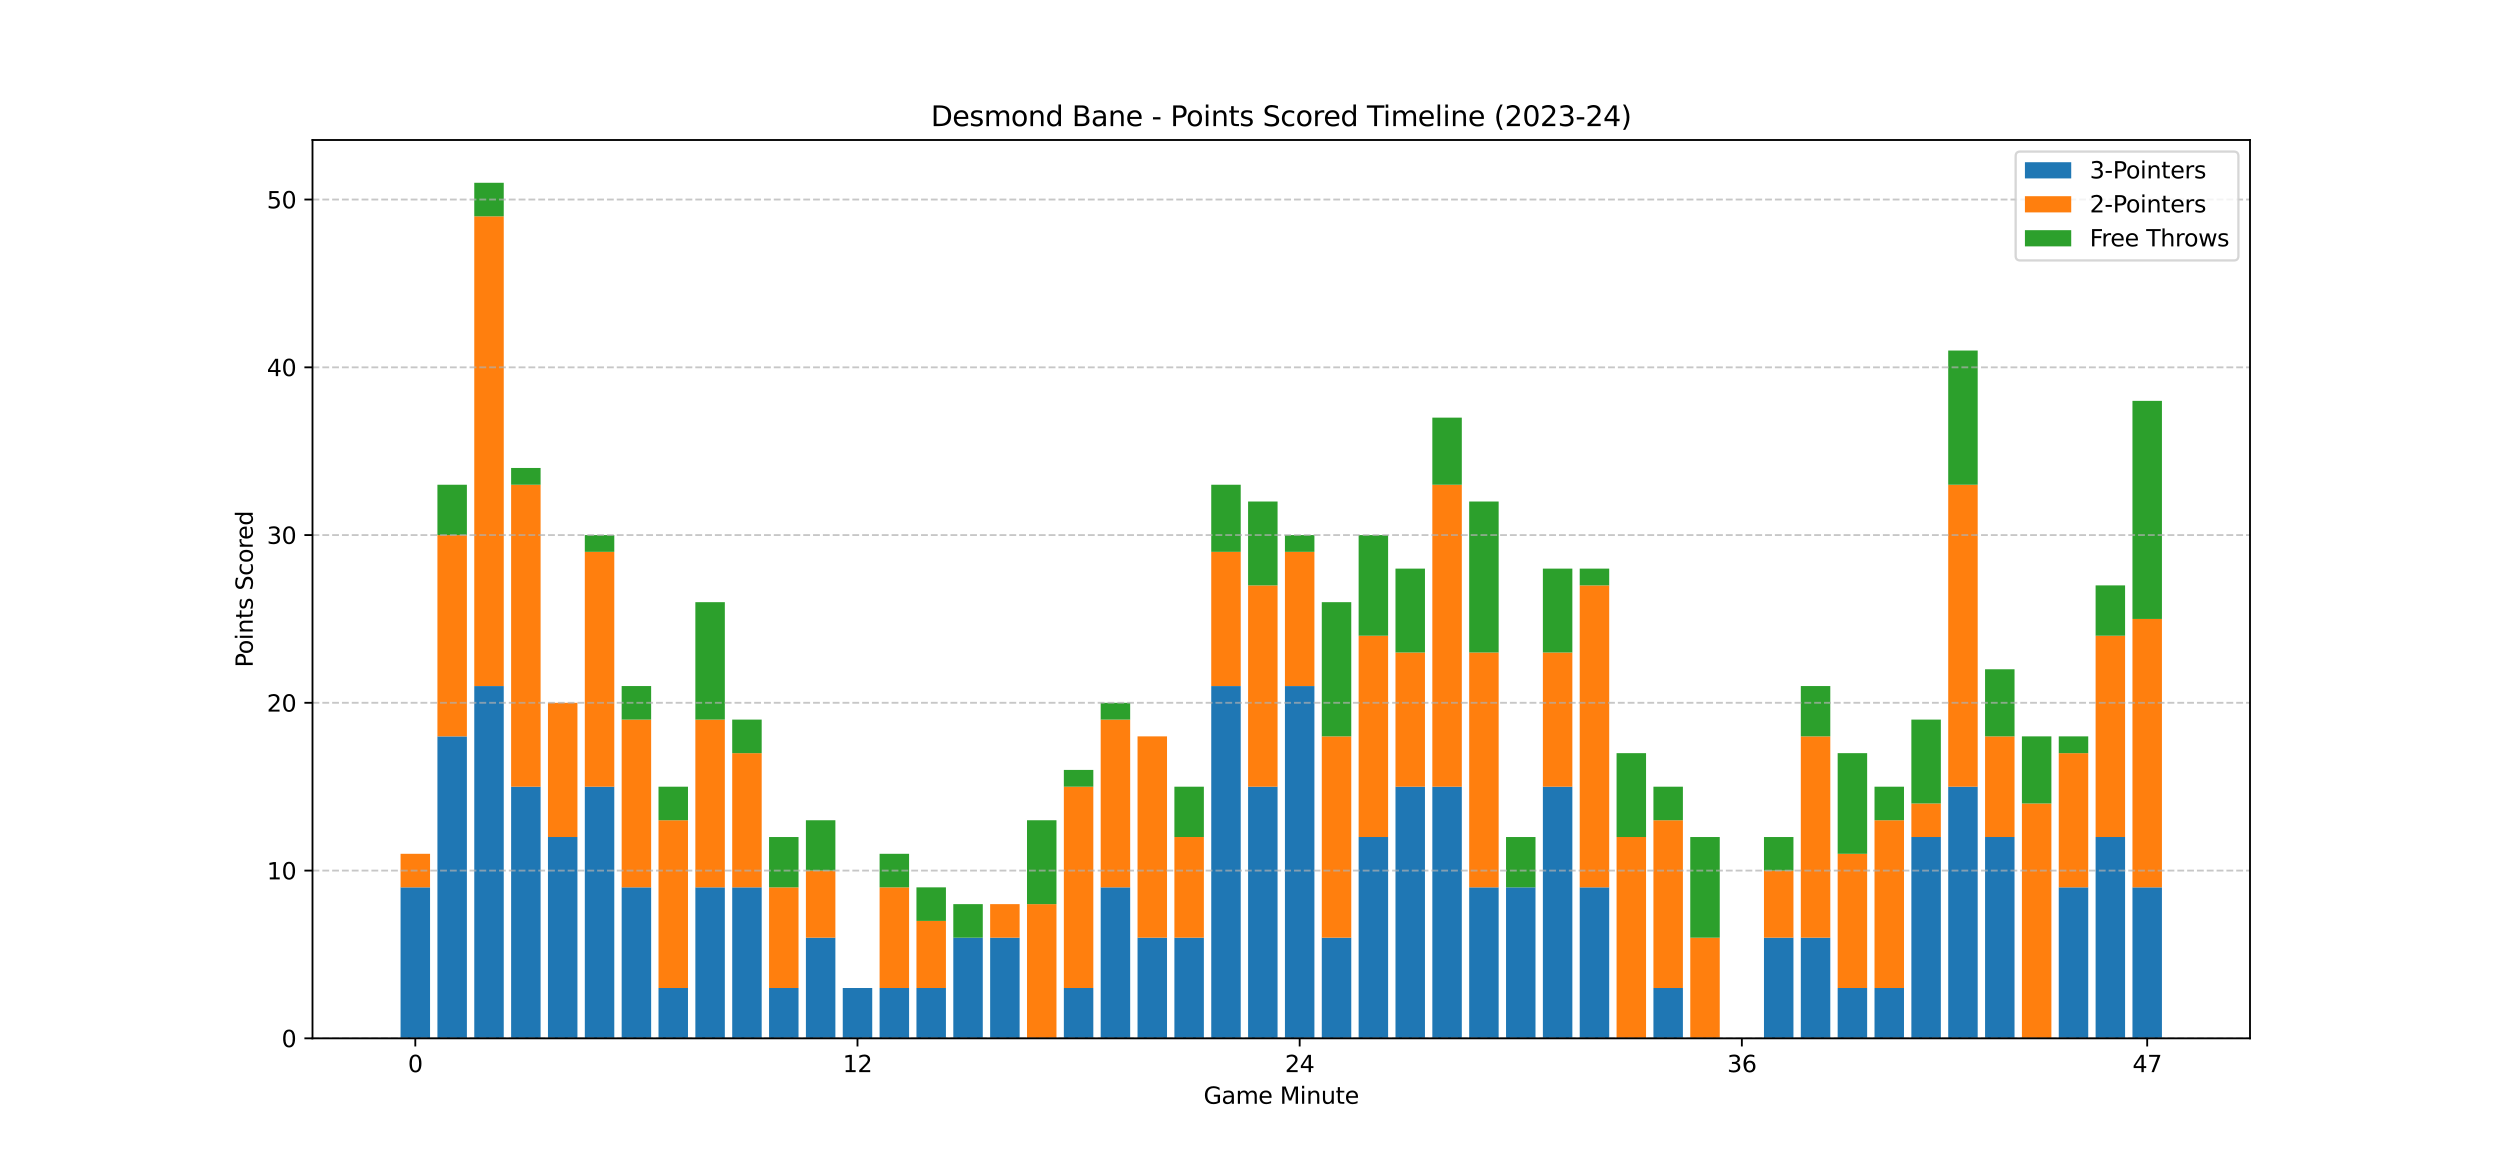 <?xml version="1.0" encoding="utf-8" standalone="no"?>
<!DOCTYPE svg PUBLIC "-//W3C//DTD SVG 1.1//EN"
  "http://www.w3.org/Graphics/SVG/1.1/DTD/svg11.dtd">
<svg xmlns:xlink="http://www.w3.org/1999/xlink" width="1080pt" height="504pt" viewBox="0 0 1080 504" xmlns="http://www.w3.org/2000/svg" version="1.1">
 <defs>
  <style type="text/css">*{stroke-linejoin: round; stroke-linecap: butt}</style>
 </defs>
 <g id="figure_1">
  <g id="patch_1">
   <path d="M 0 504 
L 1080 504 
L 1080 0 
L 0 0 
z
" style="fill: #ffffff"/>
  </g>
  <g id="axes_1">
   <g id="patch_2">
    <path d="M 135 448.56 
L 972 448.56 
L 972 60.48 
L 135 60.48 
z
" style="fill: #ffffff"/>
   </g>
   <g id="patch_3">
    <path d="M 173.045 448.56 
L 185.78 448.56 
L 185.78 383.336 
L 173.045 383.336 
z
" clip-path="url(#p8a9ed4fce3)" style="fill: #1f77b4"/>
   </g>
   <g id="patch_4">
    <path d="M 188.964 448.56 
L 201.699 448.56 
L 201.699 318.113 
L 188.964 318.113 
z
" clip-path="url(#p8a9ed4fce3)" style="fill: #1f77b4"/>
   </g>
   <g id="patch_5">
    <path d="M 204.883 448.56 
L 217.618 448.56 
L 217.618 296.372 
L 204.883 296.372 
z
" clip-path="url(#p8a9ed4fce3)" style="fill: #1f77b4"/>
   </g>
   <g id="patch_6">
    <path d="M 220.801 448.56 
L 233.536 448.56 
L 233.536 339.854 
L 220.801 339.854 
z
" clip-path="url(#p8a9ed4fce3)" style="fill: #1f77b4"/>
   </g>
   <g id="patch_7">
    <path d="M 236.72 448.56 
L 249.455 448.56 
L 249.455 361.595 
L 236.72 361.595 
z
" clip-path="url(#p8a9ed4fce3)" style="fill: #1f77b4"/>
   </g>
   <g id="patch_8">
    <path d="M 252.638 448.56 
L 265.373 448.56 
L 265.373 339.854 
L 252.638 339.854 
z
" clip-path="url(#p8a9ed4fce3)" style="fill: #1f77b4"/>
   </g>
   <g id="patch_9">
    <path d="M 268.557 448.56 
L 281.292 448.56 
L 281.292 383.336 
L 268.557 383.336 
z
" clip-path="url(#p8a9ed4fce3)" style="fill: #1f77b4"/>
   </g>
   <g id="patch_10">
    <path d="M 284.476 448.56 
L 297.211 448.56 
L 297.211 426.819 
L 284.476 426.819 
z
" clip-path="url(#p8a9ed4fce3)" style="fill: #1f77b4"/>
   </g>
   <g id="patch_11">
    <path d="M 300.394 448.56 
L 313.129 448.56 
L 313.129 383.336 
L 300.394 383.336 
z
" clip-path="url(#p8a9ed4fce3)" style="fill: #1f77b4"/>
   </g>
   <g id="patch_12">
    <path d="M 316.313 448.56 
L 329.048 448.56 
L 329.048 383.336 
L 316.313 383.336 
z
" clip-path="url(#p8a9ed4fce3)" style="fill: #1f77b4"/>
   </g>
   <g id="patch_13">
    <path d="M 332.231 448.56 
L 344.966 448.56 
L 344.966 426.819 
L 332.231 426.819 
z
" clip-path="url(#p8a9ed4fce3)" style="fill: #1f77b4"/>
   </g>
   <g id="patch_14">
    <path d="M 348.15 448.56 
L 360.885 448.56 
L 360.885 405.078 
L 348.15 405.078 
z
" clip-path="url(#p8a9ed4fce3)" style="fill: #1f77b4"/>
   </g>
   <g id="patch_15">
    <path d="M 364.069 448.56 
L 376.804 448.56 
L 376.804 426.819 
L 364.069 426.819 
z
" clip-path="url(#p8a9ed4fce3)" style="fill: #1f77b4"/>
   </g>
   <g id="patch_16">
    <path d="M 379.987 448.56 
L 392.722 448.56 
L 392.722 426.819 
L 379.987 426.819 
z
" clip-path="url(#p8a9ed4fce3)" style="fill: #1f77b4"/>
   </g>
   <g id="patch_17">
    <path d="M 395.906 448.56 
L 408.641 448.56 
L 408.641 426.819 
L 395.906 426.819 
z
" clip-path="url(#p8a9ed4fce3)" style="fill: #1f77b4"/>
   </g>
   <g id="patch_18">
    <path d="M 411.824 448.56 
L 424.559 448.56 
L 424.559 405.078 
L 411.824 405.078 
z
" clip-path="url(#p8a9ed4fce3)" style="fill: #1f77b4"/>
   </g>
   <g id="patch_19">
    <path d="M 427.743 448.56 
L 440.478 448.56 
L 440.478 405.078 
L 427.743 405.078 
z
" clip-path="url(#p8a9ed4fce3)" style="fill: #1f77b4"/>
   </g>
   <g id="patch_20">
    <path d="M 443.662 448.56 
L 456.397 448.56 
L 456.397 448.56 
L 443.662 448.56 
z
" clip-path="url(#p8a9ed4fce3)" style="fill: #1f77b4"/>
   </g>
   <g id="patch_21">
    <path d="M 459.58 448.56 
L 472.315 448.56 
L 472.315 426.819 
L 459.58 426.819 
z
" clip-path="url(#p8a9ed4fce3)" style="fill: #1f77b4"/>
   </g>
   <g id="patch_22">
    <path d="M 475.499 448.56 
L 488.234 448.56 
L 488.234 383.336 
L 475.499 383.336 
z
" clip-path="url(#p8a9ed4fce3)" style="fill: #1f77b4"/>
   </g>
   <g id="patch_23">
    <path d="M 491.417 448.56 
L 504.152 448.56 
L 504.152 405.078 
L 491.417 405.078 
z
" clip-path="url(#p8a9ed4fce3)" style="fill: #1f77b4"/>
   </g>
   <g id="patch_24">
    <path d="M 507.336 448.56 
L 520.071 448.56 
L 520.071 405.078 
L 507.336 405.078 
z
" clip-path="url(#p8a9ed4fce3)" style="fill: #1f77b4"/>
   </g>
   <g id="patch_25">
    <path d="M 523.255 448.56 
L 535.99 448.56 
L 535.99 296.372 
L 523.255 296.372 
z
" clip-path="url(#p8a9ed4fce3)" style="fill: #1f77b4"/>
   </g>
   <g id="patch_26">
    <path d="M 539.173 448.56 
L 551.908 448.56 
L 551.908 339.854 
L 539.173 339.854 
z
" clip-path="url(#p8a9ed4fce3)" style="fill: #1f77b4"/>
   </g>
   <g id="patch_27">
    <path d="M 555.092 448.56 
L 567.827 448.56 
L 567.827 296.372 
L 555.092 296.372 
z
" clip-path="url(#p8a9ed4fce3)" style="fill: #1f77b4"/>
   </g>
   <g id="patch_28">
    <path d="M 571.01 448.56 
L 583.745 448.56 
L 583.745 405.078 
L 571.01 405.078 
z
" clip-path="url(#p8a9ed4fce3)" style="fill: #1f77b4"/>
   </g>
   <g id="patch_29">
    <path d="M 586.929 448.56 
L 599.664 448.56 
L 599.664 361.595 
L 586.929 361.595 
z
" clip-path="url(#p8a9ed4fce3)" style="fill: #1f77b4"/>
   </g>
   <g id="patch_30">
    <path d="M 602.848 448.56 
L 615.583 448.56 
L 615.583 339.854 
L 602.848 339.854 
z
" clip-path="url(#p8a9ed4fce3)" style="fill: #1f77b4"/>
   </g>
   <g id="patch_31">
    <path d="M 618.766 448.56 
L 631.501 448.56 
L 631.501 339.854 
L 618.766 339.854 
z
" clip-path="url(#p8a9ed4fce3)" style="fill: #1f77b4"/>
   </g>
   <g id="patch_32">
    <path d="M 634.685 448.56 
L 647.42 448.56 
L 647.42 383.336 
L 634.685 383.336 
z
" clip-path="url(#p8a9ed4fce3)" style="fill: #1f77b4"/>
   </g>
   <g id="patch_33">
    <path d="M 650.603 448.56 
L 663.338 448.56 
L 663.338 383.336 
L 650.603 383.336 
z
" clip-path="url(#p8a9ed4fce3)" style="fill: #1f77b4"/>
   </g>
   <g id="patch_34">
    <path d="M 666.522 448.56 
L 679.257 448.56 
L 679.257 339.854 
L 666.522 339.854 
z
" clip-path="url(#p8a9ed4fce3)" style="fill: #1f77b4"/>
   </g>
   <g id="patch_35">
    <path d="M 682.441 448.56 
L 695.176 448.56 
L 695.176 383.336 
L 682.441 383.336 
z
" clip-path="url(#p8a9ed4fce3)" style="fill: #1f77b4"/>
   </g>
   <g id="patch_36">
    <path d="M 698.359 448.56 
L 711.094 448.56 
L 711.094 448.56 
L 698.359 448.56 
z
" clip-path="url(#p8a9ed4fce3)" style="fill: #1f77b4"/>
   </g>
   <g id="patch_37">
    <path d="M 714.278 448.56 
L 727.013 448.56 
L 727.013 426.819 
L 714.278 426.819 
z
" clip-path="url(#p8a9ed4fce3)" style="fill: #1f77b4"/>
   </g>
   <g id="patch_38">
    <path d="M 730.196 448.56 
L 742.931 448.56 
L 742.931 448.56 
L 730.196 448.56 
z
" clip-path="url(#p8a9ed4fce3)" style="fill: #1f77b4"/>
   </g>
   <g id="patch_39">
    <path d="M 746.115 448.56 
L 758.85 448.56 
L 758.85 448.56 
L 746.115 448.56 
z
" clip-path="url(#p8a9ed4fce3)" style="fill: #1f77b4"/>
   </g>
   <g id="patch_40">
    <path d="M 762.034 448.56 
L 774.769 448.56 
L 774.769 405.078 
L 762.034 405.078 
z
" clip-path="url(#p8a9ed4fce3)" style="fill: #1f77b4"/>
   </g>
   <g id="patch_41">
    <path d="M 777.952 448.56 
L 790.687 448.56 
L 790.687 405.078 
L 777.952 405.078 
z
" clip-path="url(#p8a9ed4fce3)" style="fill: #1f77b4"/>
   </g>
   <g id="patch_42">
    <path d="M 793.871 448.56 
L 806.606 448.56 
L 806.606 426.819 
L 793.871 426.819 
z
" clip-path="url(#p8a9ed4fce3)" style="fill: #1f77b4"/>
   </g>
   <g id="patch_43">
    <path d="M 809.789 448.56 
L 822.524 448.56 
L 822.524 426.819 
L 809.789 426.819 
z
" clip-path="url(#p8a9ed4fce3)" style="fill: #1f77b4"/>
   </g>
   <g id="patch_44">
    <path d="M 825.708 448.56 
L 838.443 448.56 
L 838.443 361.595 
L 825.708 361.595 
z
" clip-path="url(#p8a9ed4fce3)" style="fill: #1f77b4"/>
   </g>
   <g id="patch_45">
    <path d="M 841.627 448.56 
L 854.362 448.56 
L 854.362 339.854 
L 841.627 339.854 
z
" clip-path="url(#p8a9ed4fce3)" style="fill: #1f77b4"/>
   </g>
   <g id="patch_46">
    <path d="M 857.545 448.56 
L 870.28 448.56 
L 870.28 361.595 
L 857.545 361.595 
z
" clip-path="url(#p8a9ed4fce3)" style="fill: #1f77b4"/>
   </g>
   <g id="patch_47">
    <path d="M 873.464 448.56 
L 886.199 448.56 
L 886.199 448.56 
L 873.464 448.56 
z
" clip-path="url(#p8a9ed4fce3)" style="fill: #1f77b4"/>
   </g>
   <g id="patch_48">
    <path d="M 889.382 448.56 
L 902.117 448.56 
L 902.117 383.336 
L 889.382 383.336 
z
" clip-path="url(#p8a9ed4fce3)" style="fill: #1f77b4"/>
   </g>
   <g id="patch_49">
    <path d="M 905.301 448.56 
L 918.036 448.56 
L 918.036 361.595 
L 905.301 361.595 
z
" clip-path="url(#p8a9ed4fce3)" style="fill: #1f77b4"/>
   </g>
   <g id="patch_50">
    <path d="M 921.22 448.56 
L 933.955 448.56 
L 933.955 383.336 
L 921.22 383.336 
z
" clip-path="url(#p8a9ed4fce3)" style="fill: #1f77b4"/>
   </g>
   <g id="patch_51">
    <path d="M 173.045 383.336 
L 185.78 383.336 
L 185.78 368.842 
L 173.045 368.842 
z
" clip-path="url(#p8a9ed4fce3)" style="fill: #ff7f0e"/>
   </g>
   <g id="patch_52">
    <path d="M 188.964 318.113 
L 201.699 318.113 
L 201.699 231.148 
L 188.964 231.148 
z
" clip-path="url(#p8a9ed4fce3)" style="fill: #ff7f0e"/>
   </g>
   <g id="patch_53">
    <path d="M 204.883 296.372 
L 217.618 296.372 
L 217.618 93.454 
L 204.883 93.454 
z
" clip-path="url(#p8a9ed4fce3)" style="fill: #ff7f0e"/>
   </g>
   <g id="patch_54">
    <path d="M 220.801 339.854 
L 233.536 339.854 
L 233.536 209.407 
L 220.801 209.407 
z
" clip-path="url(#p8a9ed4fce3)" style="fill: #ff7f0e"/>
   </g>
   <g id="patch_55">
    <path d="M 236.72 361.595 
L 249.455 361.595 
L 249.455 303.619 
L 236.72 303.619 
z
" clip-path="url(#p8a9ed4fce3)" style="fill: #ff7f0e"/>
   </g>
   <g id="patch_56">
    <path d="M 252.638 339.854 
L 265.373 339.854 
L 265.373 238.395 
L 252.638 238.395 
z
" clip-path="url(#p8a9ed4fce3)" style="fill: #ff7f0e"/>
   </g>
   <g id="patch_57">
    <path d="M 268.557 383.336 
L 281.292 383.336 
L 281.292 310.866 
L 268.557 310.866 
z
" clip-path="url(#p8a9ed4fce3)" style="fill: #ff7f0e"/>
   </g>
   <g id="patch_58">
    <path d="M 284.476 426.819 
L 297.211 426.819 
L 297.211 354.348 
L 284.476 354.348 
z
" clip-path="url(#p8a9ed4fce3)" style="fill: #ff7f0e"/>
   </g>
   <g id="patch_59">
    <path d="M 300.394 383.336 
L 313.129 383.336 
L 313.129 310.866 
L 300.394 310.866 
z
" clip-path="url(#p8a9ed4fce3)" style="fill: #ff7f0e"/>
   </g>
   <g id="patch_60">
    <path d="M 316.313 383.336 
L 329.048 383.336 
L 329.048 325.36 
L 316.313 325.36 
z
" clip-path="url(#p8a9ed4fce3)" style="fill: #ff7f0e"/>
   </g>
   <g id="patch_61">
    <path d="M 332.231 426.819 
L 344.966 426.819 
L 344.966 383.336 
L 332.231 383.336 
z
" clip-path="url(#p8a9ed4fce3)" style="fill: #ff7f0e"/>
   </g>
   <g id="patch_62">
    <path d="M 348.15 405.078 
L 360.885 405.078 
L 360.885 376.089 
L 348.15 376.089 
z
" clip-path="url(#p8a9ed4fce3)" style="fill: #ff7f0e"/>
   </g>
   <g id="patch_63">
    <path d="M 364.069 426.819 
L 376.804 426.819 
L 376.804 426.819 
L 364.069 426.819 
z
" clip-path="url(#p8a9ed4fce3)" style="fill: #ff7f0e"/>
   </g>
   <g id="patch_64">
    <path d="M 379.987 426.819 
L 392.722 426.819 
L 392.722 383.336 
L 379.987 383.336 
z
" clip-path="url(#p8a9ed4fce3)" style="fill: #ff7f0e"/>
   </g>
   <g id="patch_65">
    <path d="M 395.906 426.819 
L 408.641 426.819 
L 408.641 397.831 
L 395.906 397.831 
z
" clip-path="url(#p8a9ed4fce3)" style="fill: #ff7f0e"/>
   </g>
   <g id="patch_66">
    <path d="M 411.824 405.078 
L 424.559 405.078 
L 424.559 405.078 
L 411.824 405.078 
z
" clip-path="url(#p8a9ed4fce3)" style="fill: #ff7f0e"/>
   </g>
   <g id="patch_67">
    <path d="M 427.743 405.078 
L 440.478 405.078 
L 440.478 390.584 
L 427.743 390.584 
z
" clip-path="url(#p8a9ed4fce3)" style="fill: #ff7f0e"/>
   </g>
   <g id="patch_68">
    <path d="M 443.662 448.56 
L 456.397 448.56 
L 456.397 390.584 
L 443.662 390.584 
z
" clip-path="url(#p8a9ed4fce3)" style="fill: #ff7f0e"/>
   </g>
   <g id="patch_69">
    <path d="M 459.58 426.819 
L 472.315 426.819 
L 472.315 339.854 
L 459.58 339.854 
z
" clip-path="url(#p8a9ed4fce3)" style="fill: #ff7f0e"/>
   </g>
   <g id="patch_70">
    <path d="M 475.499 383.336 
L 488.234 383.336 
L 488.234 310.866 
L 475.499 310.866 
z
" clip-path="url(#p8a9ed4fce3)" style="fill: #ff7f0e"/>
   </g>
   <g id="patch_71">
    <path d="M 491.417 405.078 
L 504.152 405.078 
L 504.152 318.113 
L 491.417 318.113 
z
" clip-path="url(#p8a9ed4fce3)" style="fill: #ff7f0e"/>
   </g>
   <g id="patch_72">
    <path d="M 507.336 405.078 
L 520.071 405.078 
L 520.071 361.595 
L 507.336 361.595 
z
" clip-path="url(#p8a9ed4fce3)" style="fill: #ff7f0e"/>
   </g>
   <g id="patch_73">
    <path d="M 523.255 296.372 
L 535.99 296.372 
L 535.99 238.395 
L 523.255 238.395 
z
" clip-path="url(#p8a9ed4fce3)" style="fill: #ff7f0e"/>
   </g>
   <g id="patch_74">
    <path d="M 539.173 339.854 
L 551.908 339.854 
L 551.908 252.889 
L 539.173 252.889 
z
" clip-path="url(#p8a9ed4fce3)" style="fill: #ff7f0e"/>
   </g>
   <g id="patch_75">
    <path d="M 555.092 296.372 
L 567.827 296.372 
L 567.827 238.395 
L 555.092 238.395 
z
" clip-path="url(#p8a9ed4fce3)" style="fill: #ff7f0e"/>
   </g>
   <g id="patch_76">
    <path d="M 571.01 405.078 
L 583.745 405.078 
L 583.745 318.113 
L 571.01 318.113 
z
" clip-path="url(#p8a9ed4fce3)" style="fill: #ff7f0e"/>
   </g>
   <g id="patch_77">
    <path d="M 586.929 361.595 
L 599.664 361.595 
L 599.664 274.631 
L 586.929 274.631 
z
" clip-path="url(#p8a9ed4fce3)" style="fill: #ff7f0e"/>
   </g>
   <g id="patch_78">
    <path d="M 602.848 339.854 
L 615.583 339.854 
L 615.583 281.878 
L 602.848 281.878 
z
" clip-path="url(#p8a9ed4fce3)" style="fill: #ff7f0e"/>
   </g>
   <g id="patch_79">
    <path d="M 618.766 339.854 
L 631.501 339.854 
L 631.501 209.407 
L 618.766 209.407 
z
" clip-path="url(#p8a9ed4fce3)" style="fill: #ff7f0e"/>
   </g>
   <g id="patch_80">
    <path d="M 634.685 383.336 
L 647.42 383.336 
L 647.42 281.878 
L 634.685 281.878 
z
" clip-path="url(#p8a9ed4fce3)" style="fill: #ff7f0e"/>
   </g>
   <g id="patch_81">
    <path d="M 650.603 383.336 
L 663.338 383.336 
L 663.338 383.336 
L 650.603 383.336 
z
" clip-path="url(#p8a9ed4fce3)" style="fill: #ff7f0e"/>
   </g>
   <g id="patch_82">
    <path d="M 666.522 339.854 
L 679.257 339.854 
L 679.257 281.878 
L 666.522 281.878 
z
" clip-path="url(#p8a9ed4fce3)" style="fill: #ff7f0e"/>
   </g>
   <g id="patch_83">
    <path d="M 682.441 383.336 
L 695.176 383.336 
L 695.176 252.889 
L 682.441 252.889 
z
" clip-path="url(#p8a9ed4fce3)" style="fill: #ff7f0e"/>
   </g>
   <g id="patch_84">
    <path d="M 698.359 448.56 
L 711.094 448.56 
L 711.094 361.595 
L 698.359 361.595 
z
" clip-path="url(#p8a9ed4fce3)" style="fill: #ff7f0e"/>
   </g>
   <g id="patch_85">
    <path d="M 714.278 426.819 
L 727.013 426.819 
L 727.013 354.348 
L 714.278 354.348 
z
" clip-path="url(#p8a9ed4fce3)" style="fill: #ff7f0e"/>
   </g>
   <g id="patch_86">
    <path d="M 730.196 448.56 
L 742.931 448.56 
L 742.931 405.078 
L 730.196 405.078 
z
" clip-path="url(#p8a9ed4fce3)" style="fill: #ff7f0e"/>
   </g>
   <g id="patch_87">
    <path d="M 746.115 448.56 
L 758.85 448.56 
L 758.85 448.56 
L 746.115 448.56 
z
" clip-path="url(#p8a9ed4fce3)" style="fill: #ff7f0e"/>
   </g>
   <g id="patch_88">
    <path d="M 762.034 405.078 
L 774.769 405.078 
L 774.769 376.089 
L 762.034 376.089 
z
" clip-path="url(#p8a9ed4fce3)" style="fill: #ff7f0e"/>
   </g>
   <g id="patch_89">
    <path d="M 777.952 405.078 
L 790.687 405.078 
L 790.687 318.113 
L 777.952 318.113 
z
" clip-path="url(#p8a9ed4fce3)" style="fill: #ff7f0e"/>
   </g>
   <g id="patch_90">
    <path d="M 793.871 426.819 
L 806.606 426.819 
L 806.606 368.842 
L 793.871 368.842 
z
" clip-path="url(#p8a9ed4fce3)" style="fill: #ff7f0e"/>
   </g>
   <g id="patch_91">
    <path d="M 809.789 426.819 
L 822.524 426.819 
L 822.524 354.348 
L 809.789 354.348 
z
" clip-path="url(#p8a9ed4fce3)" style="fill: #ff7f0e"/>
   </g>
   <g id="patch_92">
    <path d="M 825.708 361.595 
L 838.443 361.595 
L 838.443 347.101 
L 825.708 347.101 
z
" clip-path="url(#p8a9ed4fce3)" style="fill: #ff7f0e"/>
   </g>
   <g id="patch_93">
    <path d="M 841.627 339.854 
L 854.362 339.854 
L 854.362 209.407 
L 841.627 209.407 
z
" clip-path="url(#p8a9ed4fce3)" style="fill: #ff7f0e"/>
   </g>
   <g id="patch_94">
    <path d="M 857.545 361.595 
L 870.28 361.595 
L 870.28 318.113 
L 857.545 318.113 
z
" clip-path="url(#p8a9ed4fce3)" style="fill: #ff7f0e"/>
   </g>
   <g id="patch_95">
    <path d="M 873.464 448.56 
L 886.199 448.56 
L 886.199 347.101 
L 873.464 347.101 
z
" clip-path="url(#p8a9ed4fce3)" style="fill: #ff7f0e"/>
   </g>
   <g id="patch_96">
    <path d="M 889.382 383.336 
L 902.117 383.336 
L 902.117 325.36 
L 889.382 325.36 
z
" clip-path="url(#p8a9ed4fce3)" style="fill: #ff7f0e"/>
   </g>
   <g id="patch_97">
    <path d="M 905.301 361.595 
L 918.036 361.595 
L 918.036 274.631 
L 905.301 274.631 
z
" clip-path="url(#p8a9ed4fce3)" style="fill: #ff7f0e"/>
   </g>
   <g id="patch_98">
    <path d="M 921.22 383.336 
L 933.955 383.336 
L 933.955 267.384 
L 921.22 267.384 
z
" clip-path="url(#p8a9ed4fce3)" style="fill: #ff7f0e"/>
   </g>
   <g id="patch_99">
    <path d="M 173.045 368.842 
L 185.78 368.842 
L 185.78 368.842 
L 173.045 368.842 
z
" clip-path="url(#p8a9ed4fce3)" style="fill: #2ca02c"/>
   </g>
   <g id="patch_100">
    <path d="M 188.964 231.148 
L 201.699 231.148 
L 201.699 209.407 
L 188.964 209.407 
z
" clip-path="url(#p8a9ed4fce3)" style="fill: #2ca02c"/>
   </g>
   <g id="patch_101">
    <path d="M 204.883 93.454 
L 217.618 93.454 
L 217.618 78.96 
L 204.883 78.96 
z
" clip-path="url(#p8a9ed4fce3)" style="fill: #2ca02c"/>
   </g>
   <g id="patch_102">
    <path d="M 220.801 209.407 
L 233.536 209.407 
L 233.536 202.16 
L 220.801 202.16 
z
" clip-path="url(#p8a9ed4fce3)" style="fill: #2ca02c"/>
   </g>
   <g id="patch_103">
    <path d="M 236.72 303.619 
L 249.455 303.619 
L 249.455 303.619 
L 236.72 303.619 
z
" clip-path="url(#p8a9ed4fce3)" style="fill: #2ca02c"/>
   </g>
   <g id="patch_104">
    <path d="M 252.638 238.395 
L 265.373 238.395 
L 265.373 231.148 
L 252.638 231.148 
z
" clip-path="url(#p8a9ed4fce3)" style="fill: #2ca02c"/>
   </g>
   <g id="patch_105">
    <path d="M 268.557 310.866 
L 281.292 310.866 
L 281.292 296.372 
L 268.557 296.372 
z
" clip-path="url(#p8a9ed4fce3)" style="fill: #2ca02c"/>
   </g>
   <g id="patch_106">
    <path d="M 284.476 354.348 
L 297.211 354.348 
L 297.211 339.854 
L 284.476 339.854 
z
" clip-path="url(#p8a9ed4fce3)" style="fill: #2ca02c"/>
   </g>
   <g id="patch_107">
    <path d="M 300.394 310.866 
L 313.129 310.866 
L 313.129 260.136 
L 300.394 260.136 
z
" clip-path="url(#p8a9ed4fce3)" style="fill: #2ca02c"/>
   </g>
   <g id="patch_108">
    <path d="M 316.313 325.36 
L 329.048 325.36 
L 329.048 310.866 
L 316.313 310.866 
z
" clip-path="url(#p8a9ed4fce3)" style="fill: #2ca02c"/>
   </g>
   <g id="patch_109">
    <path d="M 332.231 383.336 
L 344.966 383.336 
L 344.966 361.595 
L 332.231 361.595 
z
" clip-path="url(#p8a9ed4fce3)" style="fill: #2ca02c"/>
   </g>
   <g id="patch_110">
    <path d="M 348.15 376.089 
L 360.885 376.089 
L 360.885 354.348 
L 348.15 354.348 
z
" clip-path="url(#p8a9ed4fce3)" style="fill: #2ca02c"/>
   </g>
   <g id="patch_111">
    <path d="M 364.069 426.819 
L 376.804 426.819 
L 376.804 426.819 
L 364.069 426.819 
z
" clip-path="url(#p8a9ed4fce3)" style="fill: #2ca02c"/>
   </g>
   <g id="patch_112">
    <path d="M 379.987 383.336 
L 392.722 383.336 
L 392.722 368.842 
L 379.987 368.842 
z
" clip-path="url(#p8a9ed4fce3)" style="fill: #2ca02c"/>
   </g>
   <g id="patch_113">
    <path d="M 395.906 397.831 
L 408.641 397.831 
L 408.641 383.336 
L 395.906 383.336 
z
" clip-path="url(#p8a9ed4fce3)" style="fill: #2ca02c"/>
   </g>
   <g id="patch_114">
    <path d="M 411.824 405.078 
L 424.559 405.078 
L 424.559 390.584 
L 411.824 390.584 
z
" clip-path="url(#p8a9ed4fce3)" style="fill: #2ca02c"/>
   </g>
   <g id="patch_115">
    <path d="M 427.743 390.584 
L 440.478 390.584 
L 440.478 390.584 
L 427.743 390.584 
z
" clip-path="url(#p8a9ed4fce3)" style="fill: #2ca02c"/>
   </g>
   <g id="patch_116">
    <path d="M 443.662 390.584 
L 456.397 390.584 
L 456.397 354.348 
L 443.662 354.348 
z
" clip-path="url(#p8a9ed4fce3)" style="fill: #2ca02c"/>
   </g>
   <g id="patch_117">
    <path d="M 459.58 339.854 
L 472.315 339.854 
L 472.315 332.607 
L 459.58 332.607 
z
" clip-path="url(#p8a9ed4fce3)" style="fill: #2ca02c"/>
   </g>
   <g id="patch_118">
    <path d="M 475.499 310.866 
L 488.234 310.866 
L 488.234 303.619 
L 475.499 303.619 
z
" clip-path="url(#p8a9ed4fce3)" style="fill: #2ca02c"/>
   </g>
   <g id="patch_119">
    <path d="M 491.417 318.113 
L 504.152 318.113 
L 504.152 318.113 
L 491.417 318.113 
z
" clip-path="url(#p8a9ed4fce3)" style="fill: #2ca02c"/>
   </g>
   <g id="patch_120">
    <path d="M 507.336 361.595 
L 520.071 361.595 
L 520.071 339.854 
L 507.336 339.854 
z
" clip-path="url(#p8a9ed4fce3)" style="fill: #2ca02c"/>
   </g>
   <g id="patch_121">
    <path d="M 523.255 238.395 
L 535.99 238.395 
L 535.99 209.407 
L 523.255 209.407 
z
" clip-path="url(#p8a9ed4fce3)" style="fill: #2ca02c"/>
   </g>
   <g id="patch_122">
    <path d="M 539.173 252.889 
L 551.908 252.889 
L 551.908 216.654 
L 539.173 216.654 
z
" clip-path="url(#p8a9ed4fce3)" style="fill: #2ca02c"/>
   </g>
   <g id="patch_123">
    <path d="M 555.092 238.395 
L 567.827 238.395 
L 567.827 231.148 
L 555.092 231.148 
z
" clip-path="url(#p8a9ed4fce3)" style="fill: #2ca02c"/>
   </g>
   <g id="patch_124">
    <path d="M 571.01 318.113 
L 583.745 318.113 
L 583.745 260.136 
L 571.01 260.136 
z
" clip-path="url(#p8a9ed4fce3)" style="fill: #2ca02c"/>
   </g>
   <g id="patch_125">
    <path d="M 586.929 274.631 
L 599.664 274.631 
L 599.664 231.148 
L 586.929 231.148 
z
" clip-path="url(#p8a9ed4fce3)" style="fill: #2ca02c"/>
   </g>
   <g id="patch_126">
    <path d="M 602.848 281.878 
L 615.583 281.878 
L 615.583 245.642 
L 602.848 245.642 
z
" clip-path="url(#p8a9ed4fce3)" style="fill: #2ca02c"/>
   </g>
   <g id="patch_127">
    <path d="M 618.766 209.407 
L 631.501 209.407 
L 631.501 180.419 
L 618.766 180.419 
z
" clip-path="url(#p8a9ed4fce3)" style="fill: #2ca02c"/>
   </g>
   <g id="patch_128">
    <path d="M 634.685 281.878 
L 647.42 281.878 
L 647.42 216.654 
L 634.685 216.654 
z
" clip-path="url(#p8a9ed4fce3)" style="fill: #2ca02c"/>
   </g>
   <g id="patch_129">
    <path d="M 650.603 383.336 
L 663.338 383.336 
L 663.338 361.595 
L 650.603 361.595 
z
" clip-path="url(#p8a9ed4fce3)" style="fill: #2ca02c"/>
   </g>
   <g id="patch_130">
    <path d="M 666.522 281.878 
L 679.257 281.878 
L 679.257 245.642 
L 666.522 245.642 
z
" clip-path="url(#p8a9ed4fce3)" style="fill: #2ca02c"/>
   </g>
   <g id="patch_131">
    <path d="M 682.441 252.889 
L 695.176 252.889 
L 695.176 245.642 
L 682.441 245.642 
z
" clip-path="url(#p8a9ed4fce3)" style="fill: #2ca02c"/>
   </g>
   <g id="patch_132">
    <path d="M 698.359 361.595 
L 711.094 361.595 
L 711.094 325.36 
L 698.359 325.36 
z
" clip-path="url(#p8a9ed4fce3)" style="fill: #2ca02c"/>
   </g>
   <g id="patch_133">
    <path d="M 714.278 354.348 
L 727.013 354.348 
L 727.013 339.854 
L 714.278 339.854 
z
" clip-path="url(#p8a9ed4fce3)" style="fill: #2ca02c"/>
   </g>
   <g id="patch_134">
    <path d="M 730.196 405.078 
L 742.931 405.078 
L 742.931 361.595 
L 730.196 361.595 
z
" clip-path="url(#p8a9ed4fce3)" style="fill: #2ca02c"/>
   </g>
   <g id="patch_135">
    <path d="M 746.115 448.56 
L 758.85 448.56 
L 758.85 448.56 
L 746.115 448.56 
z
" clip-path="url(#p8a9ed4fce3)" style="fill: #2ca02c"/>
   </g>
   <g id="patch_136">
    <path d="M 762.034 376.089 
L 774.769 376.089 
L 774.769 361.595 
L 762.034 361.595 
z
" clip-path="url(#p8a9ed4fce3)" style="fill: #2ca02c"/>
   </g>
   <g id="patch_137">
    <path d="M 777.952 318.113 
L 790.687 318.113 
L 790.687 296.372 
L 777.952 296.372 
z
" clip-path="url(#p8a9ed4fce3)" style="fill: #2ca02c"/>
   </g>
   <g id="patch_138">
    <path d="M 793.871 368.842 
L 806.606 368.842 
L 806.606 325.36 
L 793.871 325.36 
z
" clip-path="url(#p8a9ed4fce3)" style="fill: #2ca02c"/>
   </g>
   <g id="patch_139">
    <path d="M 809.789 354.348 
L 822.524 354.348 
L 822.524 339.854 
L 809.789 339.854 
z
" clip-path="url(#p8a9ed4fce3)" style="fill: #2ca02c"/>
   </g>
   <g id="patch_140">
    <path d="M 825.708 347.101 
L 838.443 347.101 
L 838.443 310.866 
L 825.708 310.866 
z
" clip-path="url(#p8a9ed4fce3)" style="fill: #2ca02c"/>
   </g>
   <g id="patch_141">
    <path d="M 841.627 209.407 
L 854.362 209.407 
L 854.362 151.431 
L 841.627 151.431 
z
" clip-path="url(#p8a9ed4fce3)" style="fill: #2ca02c"/>
   </g>
   <g id="patch_142">
    <path d="M 857.545 318.113 
L 870.28 318.113 
L 870.28 289.125 
L 857.545 289.125 
z
" clip-path="url(#p8a9ed4fce3)" style="fill: #2ca02c"/>
   </g>
   <g id="patch_143">
    <path d="M 873.464 347.101 
L 886.199 347.101 
L 886.199 318.113 
L 873.464 318.113 
z
" clip-path="url(#p8a9ed4fce3)" style="fill: #2ca02c"/>
   </g>
   <g id="patch_144">
    <path d="M 889.382 325.36 
L 902.117 325.36 
L 902.117 318.113 
L 889.382 318.113 
z
" clip-path="url(#p8a9ed4fce3)" style="fill: #2ca02c"/>
   </g>
   <g id="patch_145">
    <path d="M 905.301 274.631 
L 918.036 274.631 
L 918.036 252.889 
L 905.301 252.889 
z
" clip-path="url(#p8a9ed4fce3)" style="fill: #2ca02c"/>
   </g>
   <g id="patch_146">
    <path d="M 921.22 267.384 
L 933.955 267.384 
L 933.955 173.172 
L 921.22 173.172 
z
" clip-path="url(#p8a9ed4fce3)" style="fill: #2ca02c"/>
   </g>
   <g id="matplotlib.axis_1">
    <g id="xtick_1">
     <g id="line2d_1">
      <defs>
       <path id="md3d16f3b60" d="M 0 0 
L 0 3.5 
" style="stroke: #000000; stroke-width: 0.8"/>
      </defs>
      <g>
       <use xlink:href="#md3d16f3b60" x="179.413" y="448.56" style="stroke: #000000; stroke-width: 0.8"/>
      </g>
     </g>
     <g id="text_1">
      <!-- 0 -->
      <g transform="translate(176.232 463.158) scale(0.1 -0.1)">
       <defs>
        <path id="DejaVuSans-30" d="M 2034 4250 
Q 1547 4250 1301 3770 
Q 1056 3291 1056 2328 
Q 1056 1369 1301 889 
Q 1547 409 2034 409 
Q 2525 409 2770 889 
Q 3016 1369 3016 2328 
Q 3016 3291 2770 3770 
Q 2525 4250 2034 4250 
z
M 2034 4750 
Q 2819 4750 3233 4129 
Q 3647 3509 3647 2328 
Q 3647 1150 3233 529 
Q 2819 -91 2034 -91 
Q 1250 -91 836 529 
Q 422 1150 422 2328 
Q 422 3509 836 4129 
Q 1250 4750 2034 4750 
z
" transform="scale(0.016)"/>
       </defs>
       <use xlink:href="#DejaVuSans-30"/>
      </g>
     </g>
    </g>
    <g id="xtick_2">
     <g id="line2d_2">
      <g>
       <use xlink:href="#md3d16f3b60" x="370.436" y="448.56" style="stroke: #000000; stroke-width: 0.8"/>
      </g>
     </g>
     <g id="text_2">
      <!-- 12 -->
      <g transform="translate(364.074 463.158) scale(0.1 -0.1)">
       <defs>
        <path id="DejaVuSans-31" d="M 794 531 
L 1825 531 
L 1825 4091 
L 703 3866 
L 703 4441 
L 1819 4666 
L 2450 4666 
L 2450 531 
L 3481 531 
L 3481 0 
L 794 0 
L 794 531 
z
" transform="scale(0.016)"/>
        <path id="DejaVuSans-32" d="M 1228 531 
L 3431 531 
L 3431 0 
L 469 0 
L 469 531 
Q 828 903 1448 1529 
Q 2069 2156 2228 2338 
Q 2531 2678 2651 2914 
Q 2772 3150 2772 3378 
Q 2772 3750 2511 3984 
Q 2250 4219 1831 4219 
Q 1534 4219 1204 4116 
Q 875 4013 500 3803 
L 500 4441 
Q 881 4594 1212 4672 
Q 1544 4750 1819 4750 
Q 2544 4750 2975 4387 
Q 3406 4025 3406 3419 
Q 3406 3131 3298 2873 
Q 3191 2616 2906 2266 
Q 2828 2175 2409 1742 
Q 1991 1309 1228 531 
z
" transform="scale(0.016)"/>
       </defs>
       <use xlink:href="#DejaVuSans-31"/>
       <use xlink:href="#DejaVuSans-32" transform="translate(63.623 0)"/>
      </g>
     </g>
    </g>
    <g id="xtick_3">
     <g id="line2d_3">
      <g>
       <use xlink:href="#md3d16f3b60" x="561.459" y="448.56" style="stroke: #000000; stroke-width: 0.8"/>
      </g>
     </g>
     <g id="text_3">
      <!-- 24 -->
      <g transform="translate(555.097 463.158) scale(0.1 -0.1)">
       <defs>
        <path id="DejaVuSans-34" d="M 2419 4116 
L 825 1625 
L 2419 1625 
L 2419 4116 
z
M 2253 4666 
L 3047 4666 
L 3047 1625 
L 3713 1625 
L 3713 1100 
L 3047 1100 
L 3047 0 
L 2419 0 
L 2419 1100 
L 313 1100 
L 313 1709 
L 2253 4666 
z
" transform="scale(0.016)"/>
       </defs>
       <use xlink:href="#DejaVuSans-32"/>
       <use xlink:href="#DejaVuSans-34" transform="translate(63.623 0)"/>
      </g>
     </g>
    </g>
    <g id="xtick_4">
     <g id="line2d_4">
      <g>
       <use xlink:href="#md3d16f3b60" x="752.483" y="448.56" style="stroke: #000000; stroke-width: 0.8"/>
      </g>
     </g>
     <g id="text_4">
      <!-- 36 -->
      <g transform="translate(746.12 463.158) scale(0.1 -0.1)">
       <defs>
        <path id="DejaVuSans-33" d="M 2597 2516 
Q 3050 2419 3304 2112 
Q 3559 1806 3559 1356 
Q 3559 666 3084 287 
Q 2609 -91 1734 -91 
Q 1441 -91 1130 -33 
Q 819 25 488 141 
L 488 750 
Q 750 597 1062 519 
Q 1375 441 1716 441 
Q 2309 441 2620 675 
Q 2931 909 2931 1356 
Q 2931 1769 2642 2001 
Q 2353 2234 1838 2234 
L 1294 2234 
L 1294 2753 
L 1863 2753 
Q 2328 2753 2575 2939 
Q 2822 3125 2822 3475 
Q 2822 3834 2567 4026 
Q 2313 4219 1838 4219 
Q 1578 4219 1281 4162 
Q 984 4106 628 3988 
L 628 4550 
Q 988 4650 1302 4700 
Q 1616 4750 1894 4750 
Q 2613 4750 3031 4423 
Q 3450 4097 3450 3541 
Q 3450 3153 3228 2886 
Q 3006 2619 2597 2516 
z
" transform="scale(0.016)"/>
        <path id="DejaVuSans-36" d="M 2113 2584 
Q 1688 2584 1439 2293 
Q 1191 2003 1191 1497 
Q 1191 994 1439 701 
Q 1688 409 2113 409 
Q 2538 409 2786 701 
Q 3034 994 3034 1497 
Q 3034 2003 2786 2293 
Q 2538 2584 2113 2584 
z
M 3366 4563 
L 3366 3988 
Q 3128 4100 2886 4159 
Q 2644 4219 2406 4219 
Q 1781 4219 1451 3797 
Q 1122 3375 1075 2522 
Q 1259 2794 1537 2939 
Q 1816 3084 2150 3084 
Q 2853 3084 3261 2657 
Q 3669 2231 3669 1497 
Q 3669 778 3244 343 
Q 2819 -91 2113 -91 
Q 1303 -91 875 529 
Q 447 1150 447 2328 
Q 447 3434 972 4092 
Q 1497 4750 2381 4750 
Q 2619 4750 2861 4703 
Q 3103 4656 3366 4563 
z
" transform="scale(0.016)"/>
       </defs>
       <use xlink:href="#DejaVuSans-33"/>
       <use xlink:href="#DejaVuSans-36" transform="translate(63.623 0)"/>
      </g>
     </g>
    </g>
    <g id="xtick_5">
     <g id="line2d_5">
      <g>
       <use xlink:href="#md3d16f3b60" x="927.587" y="448.56" style="stroke: #000000; stroke-width: 0.8"/>
      </g>
     </g>
     <g id="text_5">
      <!-- 47 -->
      <g transform="translate(921.225 463.158) scale(0.1 -0.1)">
       <defs>
        <path id="DejaVuSans-37" d="M 525 4666 
L 3525 4666 
L 3525 4397 
L 1831 0 
L 1172 0 
L 2766 4134 
L 525 4134 
L 525 4666 
z
" transform="scale(0.016)"/>
       </defs>
       <use xlink:href="#DejaVuSans-34"/>
       <use xlink:href="#DejaVuSans-37" transform="translate(63.623 0)"/>
      </g>
     </g>
    </g>
    <g id="text_6">
     <!-- Game Minute -->
     <g transform="translate(519.948 476.837) scale(0.1 -0.1)">
      <defs>
       <path id="DejaVuSans-47" d="M 3809 666 
L 3809 1919 
L 2778 1919 
L 2778 2438 
L 4434 2438 
L 4434 434 
Q 4069 175 3628 42 
Q 3188 -91 2688 -91 
Q 1594 -91 976 548 
Q 359 1188 359 2328 
Q 359 3472 976 4111 
Q 1594 4750 2688 4750 
Q 3144 4750 3555 4637 
Q 3966 4525 4313 4306 
L 4313 3634 
Q 3963 3931 3569 4081 
Q 3175 4231 2741 4231 
Q 1884 4231 1454 3753 
Q 1025 3275 1025 2328 
Q 1025 1384 1454 906 
Q 1884 428 2741 428 
Q 3075 428 3337 486 
Q 3600 544 3809 666 
z
" transform="scale(0.016)"/>
       <path id="DejaVuSans-61" d="M 2194 1759 
Q 1497 1759 1228 1600 
Q 959 1441 959 1056 
Q 959 750 1161 570 
Q 1363 391 1709 391 
Q 2188 391 2477 730 
Q 2766 1069 2766 1631 
L 2766 1759 
L 2194 1759 
z
M 3341 1997 
L 3341 0 
L 2766 0 
L 2766 531 
Q 2569 213 2275 61 
Q 1981 -91 1556 -91 
Q 1019 -91 701 211 
Q 384 513 384 1019 
Q 384 1609 779 1909 
Q 1175 2209 1959 2209 
L 2766 2209 
L 2766 2266 
Q 2766 2663 2505 2880 
Q 2244 3097 1772 3097 
Q 1472 3097 1187 3025 
Q 903 2953 641 2809 
L 641 3341 
Q 956 3463 1253 3523 
Q 1550 3584 1831 3584 
Q 2591 3584 2966 3190 
Q 3341 2797 3341 1997 
z
" transform="scale(0.016)"/>
       <path id="DejaVuSans-6d" d="M 3328 2828 
Q 3544 3216 3844 3400 
Q 4144 3584 4550 3584 
Q 5097 3584 5394 3201 
Q 5691 2819 5691 2113 
L 5691 0 
L 5113 0 
L 5113 2094 
Q 5113 2597 4934 2840 
Q 4756 3084 4391 3084 
Q 3944 3084 3684 2787 
Q 3425 2491 3425 1978 
L 3425 0 
L 2847 0 
L 2847 2094 
Q 2847 2600 2669 2842 
Q 2491 3084 2119 3084 
Q 1678 3084 1418 2786 
Q 1159 2488 1159 1978 
L 1159 0 
L 581 0 
L 581 3500 
L 1159 3500 
L 1159 2956 
Q 1356 3278 1631 3431 
Q 1906 3584 2284 3584 
Q 2666 3584 2933 3390 
Q 3200 3197 3328 2828 
z
" transform="scale(0.016)"/>
       <path id="DejaVuSans-65" d="M 3597 1894 
L 3597 1613 
L 953 1613 
Q 991 1019 1311 708 
Q 1631 397 2203 397 
Q 2534 397 2845 478 
Q 3156 559 3463 722 
L 3463 178 
Q 3153 47 2828 -22 
Q 2503 -91 2169 -91 
Q 1331 -91 842 396 
Q 353 884 353 1716 
Q 353 2575 817 3079 
Q 1281 3584 2069 3584 
Q 2775 3584 3186 3129 
Q 3597 2675 3597 1894 
z
M 3022 2063 
Q 3016 2534 2758 2815 
Q 2500 3097 2075 3097 
Q 1594 3097 1305 2825 
Q 1016 2553 972 2059 
L 3022 2063 
z
" transform="scale(0.016)"/>
       <path id="DejaVuSans-20" transform="scale(0.016)"/>
       <path id="DejaVuSans-4d" d="M 628 4666 
L 1569 4666 
L 2759 1491 
L 3956 4666 
L 4897 4666 
L 4897 0 
L 4281 0 
L 4281 4097 
L 3078 897 
L 2444 897 
L 1241 4097 
L 1241 0 
L 628 0 
L 628 4666 
z
" transform="scale(0.016)"/>
       <path id="DejaVuSans-69" d="M 603 3500 
L 1178 3500 
L 1178 0 
L 603 0 
L 603 3500 
z
M 603 4863 
L 1178 4863 
L 1178 4134 
L 603 4134 
L 603 4863 
z
" transform="scale(0.016)"/>
       <path id="DejaVuSans-6e" d="M 3513 2113 
L 3513 0 
L 2938 0 
L 2938 2094 
Q 2938 2591 2744 2837 
Q 2550 3084 2163 3084 
Q 1697 3084 1428 2787 
Q 1159 2491 1159 1978 
L 1159 0 
L 581 0 
L 581 3500 
L 1159 3500 
L 1159 2956 
Q 1366 3272 1645 3428 
Q 1925 3584 2291 3584 
Q 2894 3584 3203 3211 
Q 3513 2838 3513 2113 
z
" transform="scale(0.016)"/>
       <path id="DejaVuSans-75" d="M 544 1381 
L 544 3500 
L 1119 3500 
L 1119 1403 
Q 1119 906 1312 657 
Q 1506 409 1894 409 
Q 2359 409 2629 706 
Q 2900 1003 2900 1516 
L 2900 3500 
L 3475 3500 
L 3475 0 
L 2900 0 
L 2900 538 
Q 2691 219 2414 64 
Q 2138 -91 1772 -91 
Q 1169 -91 856 284 
Q 544 659 544 1381 
z
M 1991 3584 
L 1991 3584 
z
" transform="scale(0.016)"/>
       <path id="DejaVuSans-74" d="M 1172 4494 
L 1172 3500 
L 2356 3500 
L 2356 3053 
L 1172 3053 
L 1172 1153 
Q 1172 725 1289 603 
Q 1406 481 1766 481 
L 2356 481 
L 2356 0 
L 1766 0 
Q 1100 0 847 248 
Q 594 497 594 1153 
L 594 3053 
L 172 3053 
L 172 3500 
L 594 3500 
L 594 4494 
L 1172 4494 
z
" transform="scale(0.016)"/>
      </defs>
      <use xlink:href="#DejaVuSans-47"/>
      <use xlink:href="#DejaVuSans-61" transform="translate(77.49 0)"/>
      <use xlink:href="#DejaVuSans-6d" transform="translate(138.77 0)"/>
      <use xlink:href="#DejaVuSans-65" transform="translate(236.182 0)"/>
      <use xlink:href="#DejaVuSans-20" transform="translate(297.705 0)"/>
      <use xlink:href="#DejaVuSans-4d" transform="translate(329.492 0)"/>
      <use xlink:href="#DejaVuSans-69" transform="translate(415.771 0)"/>
      <use xlink:href="#DejaVuSans-6e" transform="translate(443.555 0)"/>
      <use xlink:href="#DejaVuSans-75" transform="translate(506.934 0)"/>
      <use xlink:href="#DejaVuSans-74" transform="translate(570.312 0)"/>
      <use xlink:href="#DejaVuSans-65" transform="translate(609.521 0)"/>
     </g>
    </g>
   </g>
   <g id="matplotlib.axis_2">
    <g id="ytick_1">
     <g id="line2d_6">
      <path d="M 135 448.56 
L 972 448.56 
" clip-path="url(#p8a9ed4fce3)" style="fill: none; stroke-dasharray: 2.96,1.28; stroke-dashoffset: 0; stroke: #b0b0b0; stroke-opacity: 0.7; stroke-width: 0.8"/>
     </g>
     <g id="line2d_7">
      <defs>
       <path id="m6d50159336" d="M 0 0 
L -3.5 0 
" style="stroke: #000000; stroke-width: 0.8"/>
      </defs>
      <g>
       <use xlink:href="#m6d50159336" x="135" y="448.56" style="stroke: #000000; stroke-width: 0.8"/>
      </g>
     </g>
     <g id="text_7">
      <!-- 0 -->
      <g transform="translate(121.638 452.359) scale(0.1 -0.1)">
       <use xlink:href="#DejaVuSans-30"/>
      </g>
     </g>
    </g>
    <g id="ytick_2">
     <g id="line2d_8">
      <path d="M 135 376.089 
L 972 376.089 
" clip-path="url(#p8a9ed4fce3)" style="fill: none; stroke-dasharray: 2.96,1.28; stroke-dashoffset: 0; stroke: #b0b0b0; stroke-opacity: 0.7; stroke-width: 0.8"/>
     </g>
     <g id="line2d_9">
      <g>
       <use xlink:href="#m6d50159336" x="135" y="376.089" style="stroke: #000000; stroke-width: 0.8"/>
      </g>
     </g>
     <g id="text_8">
      <!-- 10 -->
      <g transform="translate(115.275 379.889) scale(0.1 -0.1)">
       <use xlink:href="#DejaVuSans-31"/>
       <use xlink:href="#DejaVuSans-30" transform="translate(63.623 0)"/>
      </g>
     </g>
    </g>
    <g id="ytick_3">
     <g id="line2d_10">
      <path d="M 135 303.619 
L 972 303.619 
" clip-path="url(#p8a9ed4fce3)" style="fill: none; stroke-dasharray: 2.96,1.28; stroke-dashoffset: 0; stroke: #b0b0b0; stroke-opacity: 0.7; stroke-width: 0.8"/>
     </g>
     <g id="line2d_11">
      <g>
       <use xlink:href="#m6d50159336" x="135" y="303.619" style="stroke: #000000; stroke-width: 0.8"/>
      </g>
     </g>
     <g id="text_9">
      <!-- 20 -->
      <g transform="translate(115.275 307.418) scale(0.1 -0.1)">
       <use xlink:href="#DejaVuSans-32"/>
       <use xlink:href="#DejaVuSans-30" transform="translate(63.623 0)"/>
      </g>
     </g>
    </g>
    <g id="ytick_4">
     <g id="line2d_12">
      <path d="M 135 231.148 
L 972 231.148 
" clip-path="url(#p8a9ed4fce3)" style="fill: none; stroke-dasharray: 2.96,1.28; stroke-dashoffset: 0; stroke: #b0b0b0; stroke-opacity: 0.7; stroke-width: 0.8"/>
     </g>
     <g id="line2d_13">
      <g>
       <use xlink:href="#m6d50159336" x="135" y="231.148" style="stroke: #000000; stroke-width: 0.8"/>
      </g>
     </g>
     <g id="text_10">
      <!-- 30 -->
      <g transform="translate(115.275 234.947) scale(0.1 -0.1)">
       <use xlink:href="#DejaVuSans-33"/>
       <use xlink:href="#DejaVuSans-30" transform="translate(63.623 0)"/>
      </g>
     </g>
    </g>
    <g id="ytick_5">
     <g id="line2d_14">
      <path d="M 135 158.678 
L 972 158.678 
" clip-path="url(#p8a9ed4fce3)" style="fill: none; stroke-dasharray: 2.96,1.28; stroke-dashoffset: 0; stroke: #b0b0b0; stroke-opacity: 0.7; stroke-width: 0.8"/>
     </g>
     <g id="line2d_15">
      <g>
       <use xlink:href="#m6d50159336" x="135" y="158.678" style="stroke: #000000; stroke-width: 0.8"/>
      </g>
     </g>
     <g id="text_11">
      <!-- 40 -->
      <g transform="translate(115.275 162.477) scale(0.1 -0.1)">
       <use xlink:href="#DejaVuSans-34"/>
       <use xlink:href="#DejaVuSans-30" transform="translate(63.623 0)"/>
      </g>
     </g>
    </g>
    <g id="ytick_6">
     <g id="line2d_16">
      <path d="M 135 86.207 
L 972 86.207 
" clip-path="url(#p8a9ed4fce3)" style="fill: none; stroke-dasharray: 2.96,1.28; stroke-dashoffset: 0; stroke: #b0b0b0; stroke-opacity: 0.7; stroke-width: 0.8"/>
     </g>
     <g id="line2d_17">
      <g>
       <use xlink:href="#m6d50159336" x="135" y="86.207" style="stroke: #000000; stroke-width: 0.8"/>
      </g>
     </g>
     <g id="text_12">
      <!-- 50 -->
      <g transform="translate(115.275 90.006) scale(0.1 -0.1)">
       <defs>
        <path id="DejaVuSans-35" d="M 691 4666 
L 3169 4666 
L 3169 4134 
L 1269 4134 
L 1269 2991 
Q 1406 3038 1543 3061 
Q 1681 3084 1819 3084 
Q 2600 3084 3056 2656 
Q 3513 2228 3513 1497 
Q 3513 744 3044 326 
Q 2575 -91 1722 -91 
Q 1428 -91 1123 -41 
Q 819 9 494 109 
L 494 744 
Q 775 591 1075 516 
Q 1375 441 1709 441 
Q 2250 441 2565 725 
Q 2881 1009 2881 1497 
Q 2881 1984 2565 2268 
Q 2250 2553 1709 2553 
Q 1456 2553 1204 2497 
Q 953 2441 691 2322 
L 691 4666 
z
" transform="scale(0.016)"/>
       </defs>
       <use xlink:href="#DejaVuSans-35"/>
       <use xlink:href="#DejaVuSans-30" transform="translate(63.623 0)"/>
      </g>
     </g>
    </g>
    <g id="text_13">
     <!-- Points Scored -->
     <g transform="translate(109.195 288.301) rotate(-90) scale(0.1 -0.1)">
      <defs>
       <path id="DejaVuSans-50" d="M 1259 4147 
L 1259 2394 
L 2053 2394 
Q 2494 2394 2734 2622 
Q 2975 2850 2975 3272 
Q 2975 3691 2734 3919 
Q 2494 4147 2053 4147 
L 1259 4147 
z
M 628 4666 
L 2053 4666 
Q 2838 4666 3239 4311 
Q 3641 3956 3641 3272 
Q 3641 2581 3239 2228 
Q 2838 1875 2053 1875 
L 1259 1875 
L 1259 0 
L 628 0 
L 628 4666 
z
" transform="scale(0.016)"/>
       <path id="DejaVuSans-6f" d="M 1959 3097 
Q 1497 3097 1228 2736 
Q 959 2375 959 1747 
Q 959 1119 1226 758 
Q 1494 397 1959 397 
Q 2419 397 2687 759 
Q 2956 1122 2956 1747 
Q 2956 2369 2687 2733 
Q 2419 3097 1959 3097 
z
M 1959 3584 
Q 2709 3584 3137 3096 
Q 3566 2609 3566 1747 
Q 3566 888 3137 398 
Q 2709 -91 1959 -91 
Q 1206 -91 779 398 
Q 353 888 353 1747 
Q 353 2609 779 3096 
Q 1206 3584 1959 3584 
z
" transform="scale(0.016)"/>
       <path id="DejaVuSans-73" d="M 2834 3397 
L 2834 2853 
Q 2591 2978 2328 3040 
Q 2066 3103 1784 3103 
Q 1356 3103 1142 2972 
Q 928 2841 928 2578 
Q 928 2378 1081 2264 
Q 1234 2150 1697 2047 
L 1894 2003 
Q 2506 1872 2764 1633 
Q 3022 1394 3022 966 
Q 3022 478 2636 193 
Q 2250 -91 1575 -91 
Q 1294 -91 989 -36 
Q 684 19 347 128 
L 347 722 
Q 666 556 975 473 
Q 1284 391 1588 391 
Q 1994 391 2212 530 
Q 2431 669 2431 922 
Q 2431 1156 2273 1281 
Q 2116 1406 1581 1522 
L 1381 1569 
Q 847 1681 609 1914 
Q 372 2147 372 2553 
Q 372 3047 722 3315 
Q 1072 3584 1716 3584 
Q 2034 3584 2315 3537 
Q 2597 3491 2834 3397 
z
" transform="scale(0.016)"/>
       <path id="DejaVuSans-53" d="M 3425 4513 
L 3425 3897 
Q 3066 4069 2747 4153 
Q 2428 4238 2131 4238 
Q 1616 4238 1336 4038 
Q 1056 3838 1056 3469 
Q 1056 3159 1242 3001 
Q 1428 2844 1947 2747 
L 2328 2669 
Q 3034 2534 3370 2195 
Q 3706 1856 3706 1288 
Q 3706 609 3251 259 
Q 2797 -91 1919 -91 
Q 1588 -91 1214 -16 
Q 841 59 441 206 
L 441 856 
Q 825 641 1194 531 
Q 1563 422 1919 422 
Q 2459 422 2753 634 
Q 3047 847 3047 1241 
Q 3047 1584 2836 1778 
Q 2625 1972 2144 2069 
L 1759 2144 
Q 1053 2284 737 2584 
Q 422 2884 422 3419 
Q 422 4038 858 4394 
Q 1294 4750 2059 4750 
Q 2388 4750 2728 4690 
Q 3069 4631 3425 4513 
z
" transform="scale(0.016)"/>
       <path id="DejaVuSans-63" d="M 3122 3366 
L 3122 2828 
Q 2878 2963 2633 3030 
Q 2388 3097 2138 3097 
Q 1578 3097 1268 2742 
Q 959 2388 959 1747 
Q 959 1106 1268 751 
Q 1578 397 2138 397 
Q 2388 397 2633 464 
Q 2878 531 3122 666 
L 3122 134 
Q 2881 22 2623 -34 
Q 2366 -91 2075 -91 
Q 1284 -91 818 406 
Q 353 903 353 1747 
Q 353 2603 823 3093 
Q 1294 3584 2113 3584 
Q 2378 3584 2631 3529 
Q 2884 3475 3122 3366 
z
" transform="scale(0.016)"/>
       <path id="DejaVuSans-72" d="M 2631 2963 
Q 2534 3019 2420 3045 
Q 2306 3072 2169 3072 
Q 1681 3072 1420 2755 
Q 1159 2438 1159 1844 
L 1159 0 
L 581 0 
L 581 3500 
L 1159 3500 
L 1159 2956 
Q 1341 3275 1631 3429 
Q 1922 3584 2338 3584 
Q 2397 3584 2469 3576 
Q 2541 3569 2628 3553 
L 2631 2963 
z
" transform="scale(0.016)"/>
       <path id="DejaVuSans-64" d="M 2906 2969 
L 2906 4863 
L 3481 4863 
L 3481 0 
L 2906 0 
L 2906 525 
Q 2725 213 2448 61 
Q 2172 -91 1784 -91 
Q 1150 -91 751 415 
Q 353 922 353 1747 
Q 353 2572 751 3078 
Q 1150 3584 1784 3584 
Q 2172 3584 2448 3432 
Q 2725 3281 2906 2969 
z
M 947 1747 
Q 947 1113 1208 752 
Q 1469 391 1925 391 
Q 2381 391 2643 752 
Q 2906 1113 2906 1747 
Q 2906 2381 2643 2742 
Q 2381 3103 1925 3103 
Q 1469 3103 1208 2742 
Q 947 2381 947 1747 
z
" transform="scale(0.016)"/>
      </defs>
      <use xlink:href="#DejaVuSans-50"/>
      <use xlink:href="#DejaVuSans-6f" transform="translate(56.678 0)"/>
      <use xlink:href="#DejaVuSans-69" transform="translate(117.859 0)"/>
      <use xlink:href="#DejaVuSans-6e" transform="translate(145.643 0)"/>
      <use xlink:href="#DejaVuSans-74" transform="translate(209.021 0)"/>
      <use xlink:href="#DejaVuSans-73" transform="translate(248.23 0)"/>
      <use xlink:href="#DejaVuSans-20" transform="translate(300.33 0)"/>
      <use xlink:href="#DejaVuSans-53" transform="translate(332.117 0)"/>
      <use xlink:href="#DejaVuSans-63" transform="translate(395.594 0)"/>
      <use xlink:href="#DejaVuSans-6f" transform="translate(450.574 0)"/>
      <use xlink:href="#DejaVuSans-72" transform="translate(511.756 0)"/>
      <use xlink:href="#DejaVuSans-65" transform="translate(550.619 0)"/>
      <use xlink:href="#DejaVuSans-64" transform="translate(612.143 0)"/>
     </g>
    </g>
   </g>
   <g id="patch_147">
    <path d="M 135 448.56 
L 135 60.48 
" style="fill: none; stroke: #000000; stroke-width: 0.8; stroke-linejoin: miter; stroke-linecap: square"/>
   </g>
   <g id="patch_148">
    <path d="M 972 448.56 
L 972 60.48 
" style="fill: none; stroke: #000000; stroke-width: 0.8; stroke-linejoin: miter; stroke-linecap: square"/>
   </g>
   <g id="patch_149">
    <path d="M 135 448.56 
L 972 448.56 
" style="fill: none; stroke: #000000; stroke-width: 0.8; stroke-linejoin: miter; stroke-linecap: square"/>
   </g>
   <g id="patch_150">
    <path d="M 135 60.48 
L 972 60.48 
" style="fill: none; stroke: #000000; stroke-width: 0.8; stroke-linejoin: miter; stroke-linecap: square"/>
   </g>
   <g id="text_14">
    <!-- Desmond Bane - Points Scored Timeline (2023-24) -->
    <g transform="translate(402.151 54.48) scale(0.12 -0.12)">
     <defs>
      <path id="DejaVuSans-44" d="M 1259 4147 
L 1259 519 
L 2022 519 
Q 2988 519 3436 956 
Q 3884 1394 3884 2338 
Q 3884 3275 3436 3711 
Q 2988 4147 2022 4147 
L 1259 4147 
z
M 628 4666 
L 1925 4666 
Q 3281 4666 3915 4102 
Q 4550 3538 4550 2338 
Q 4550 1131 3912 565 
Q 3275 0 1925 0 
L 628 0 
L 628 4666 
z
" transform="scale(0.016)"/>
      <path id="DejaVuSans-42" d="M 1259 2228 
L 1259 519 
L 2272 519 
Q 2781 519 3026 730 
Q 3272 941 3272 1375 
Q 3272 1813 3026 2020 
Q 2781 2228 2272 2228 
L 1259 2228 
z
M 1259 4147 
L 1259 2741 
L 2194 2741 
Q 2656 2741 2882 2914 
Q 3109 3088 3109 3444 
Q 3109 3797 2882 3972 
Q 2656 4147 2194 4147 
L 1259 4147 
z
M 628 4666 
L 2241 4666 
Q 2963 4666 3353 4366 
Q 3744 4066 3744 3513 
Q 3744 3084 3544 2831 
Q 3344 2578 2956 2516 
Q 3422 2416 3680 2098 
Q 3938 1781 3938 1306 
Q 3938 681 3513 340 
Q 3088 0 2303 0 
L 628 0 
L 628 4666 
z
" transform="scale(0.016)"/>
      <path id="DejaVuSans-2d" d="M 313 2009 
L 1997 2009 
L 1997 1497 
L 313 1497 
L 313 2009 
z
" transform="scale(0.016)"/>
      <path id="DejaVuSans-54" d="M -19 4666 
L 3928 4666 
L 3928 4134 
L 2272 4134 
L 2272 0 
L 1638 0 
L 1638 4134 
L -19 4134 
L -19 4666 
z
" transform="scale(0.016)"/>
      <path id="DejaVuSans-6c" d="M 603 4863 
L 1178 4863 
L 1178 0 
L 603 0 
L 603 4863 
z
" transform="scale(0.016)"/>
      <path id="DejaVuSans-28" d="M 1984 4856 
Q 1566 4138 1362 3434 
Q 1159 2731 1159 2009 
Q 1159 1288 1364 580 
Q 1569 -128 1984 -844 
L 1484 -844 
Q 1016 -109 783 600 
Q 550 1309 550 2009 
Q 550 2706 781 3412 
Q 1013 4119 1484 4856 
L 1984 4856 
z
" transform="scale(0.016)"/>
      <path id="DejaVuSans-29" d="M 513 4856 
L 1013 4856 
Q 1481 4119 1714 3412 
Q 1947 2706 1947 2009 
Q 1947 1309 1714 600 
Q 1481 -109 1013 -844 
L 513 -844 
Q 928 -128 1133 580 
Q 1338 1288 1338 2009 
Q 1338 2731 1133 3434 
Q 928 4138 513 4856 
z
" transform="scale(0.016)"/>
     </defs>
     <use xlink:href="#DejaVuSans-44"/>
     <use xlink:href="#DejaVuSans-65" transform="translate(77.002 0)"/>
     <use xlink:href="#DejaVuSans-73" transform="translate(138.525 0)"/>
     <use xlink:href="#DejaVuSans-6d" transform="translate(190.625 0)"/>
     <use xlink:href="#DejaVuSans-6f" transform="translate(288.037 0)"/>
     <use xlink:href="#DejaVuSans-6e" transform="translate(349.219 0)"/>
     <use xlink:href="#DejaVuSans-64" transform="translate(412.598 0)"/>
     <use xlink:href="#DejaVuSans-20" transform="translate(476.074 0)"/>
     <use xlink:href="#DejaVuSans-42" transform="translate(507.861 0)"/>
     <use xlink:href="#DejaVuSans-61" transform="translate(576.465 0)"/>
     <use xlink:href="#DejaVuSans-6e" transform="translate(637.744 0)"/>
     <use xlink:href="#DejaVuSans-65" transform="translate(701.123 0)"/>
     <use xlink:href="#DejaVuSans-20" transform="translate(762.646 0)"/>
     <use xlink:href="#DejaVuSans-2d" transform="translate(794.434 0)"/>
     <use xlink:href="#DejaVuSans-20" transform="translate(830.518 0)"/>
     <use xlink:href="#DejaVuSans-50" transform="translate(862.305 0)"/>
     <use xlink:href="#DejaVuSans-6f" transform="translate(918.982 0)"/>
     <use xlink:href="#DejaVuSans-69" transform="translate(980.164 0)"/>
     <use xlink:href="#DejaVuSans-6e" transform="translate(1007.947 0)"/>
     <use xlink:href="#DejaVuSans-74" transform="translate(1071.326 0)"/>
     <use xlink:href="#DejaVuSans-73" transform="translate(1110.535 0)"/>
     <use xlink:href="#DejaVuSans-20" transform="translate(1162.635 0)"/>
     <use xlink:href="#DejaVuSans-53" transform="translate(1194.422 0)"/>
     <use xlink:href="#DejaVuSans-63" transform="translate(1257.898 0)"/>
     <use xlink:href="#DejaVuSans-6f" transform="translate(1312.879 0)"/>
     <use xlink:href="#DejaVuSans-72" transform="translate(1374.061 0)"/>
     <use xlink:href="#DejaVuSans-65" transform="translate(1412.924 0)"/>
     <use xlink:href="#DejaVuSans-64" transform="translate(1474.447 0)"/>
     <use xlink:href="#DejaVuSans-20" transform="translate(1537.924 0)"/>
     <use xlink:href="#DejaVuSans-54" transform="translate(1569.711 0)"/>
     <use xlink:href="#DejaVuSans-69" transform="translate(1627.67 0)"/>
     <use xlink:href="#DejaVuSans-6d" transform="translate(1655.453 0)"/>
     <use xlink:href="#DejaVuSans-65" transform="translate(1752.865 0)"/>
     <use xlink:href="#DejaVuSans-6c" transform="translate(1814.389 0)"/>
     <use xlink:href="#DejaVuSans-69" transform="translate(1842.172 0)"/>
     <use xlink:href="#DejaVuSans-6e" transform="translate(1869.955 0)"/>
     <use xlink:href="#DejaVuSans-65" transform="translate(1933.334 0)"/>
     <use xlink:href="#DejaVuSans-20" transform="translate(1994.857 0)"/>
     <use xlink:href="#DejaVuSans-28" transform="translate(2026.645 0)"/>
     <use xlink:href="#DejaVuSans-32" transform="translate(2065.658 0)"/>
     <use xlink:href="#DejaVuSans-30" transform="translate(2129.281 0)"/>
     <use xlink:href="#DejaVuSans-32" transform="translate(2192.904 0)"/>
     <use xlink:href="#DejaVuSans-33" transform="translate(2256.527 0)"/>
     <use xlink:href="#DejaVuSans-2d" transform="translate(2320.15 0)"/>
     <use xlink:href="#DejaVuSans-32" transform="translate(2356.234 0)"/>
     <use xlink:href="#DejaVuSans-34" transform="translate(2419.857 0)"/>
     <use xlink:href="#DejaVuSans-29" transform="translate(2483.48 0)"/>
    </g>
   </g>
   <g id="legend_1">
    <g id="patch_151">
     <path d="M 872.766 112.514 
L 965 112.514 
Q 967 112.514 967 110.514 
L 967 67.48 
Q 967 65.48 965 65.48 
L 872.766 65.48 
Q 870.766 65.48 870.766 67.48 
L 870.766 110.514 
Q 870.766 112.514 872.766 112.514 
z
" style="fill: #ffffff; opacity: 0.8; stroke: #cccccc; stroke-linejoin: miter"/>
    </g>
    <g id="patch_152">
     <path d="M 874.766 77.078 
L 894.766 77.078 
L 894.766 70.078 
L 874.766 70.078 
z
" style="fill: #1f77b4"/>
    </g>
    <g id="text_15">
     <!-- 3-Pointers -->
     <g transform="translate(902.766 77.078) scale(0.1 -0.1)">
      <use xlink:href="#DejaVuSans-33"/>
      <use xlink:href="#DejaVuSans-2d" transform="translate(63.623 0)"/>
      <use xlink:href="#DejaVuSans-50" transform="translate(99.707 0)"/>
      <use xlink:href="#DejaVuSans-6f" transform="translate(156.385 0)"/>
      <use xlink:href="#DejaVuSans-69" transform="translate(217.566 0)"/>
      <use xlink:href="#DejaVuSans-6e" transform="translate(245.35 0)"/>
      <use xlink:href="#DejaVuSans-74" transform="translate(308.729 0)"/>
      <use xlink:href="#DejaVuSans-65" transform="translate(347.938 0)"/>
      <use xlink:href="#DejaVuSans-72" transform="translate(409.461 0)"/>
      <use xlink:href="#DejaVuSans-73" transform="translate(450.574 0)"/>
     </g>
    </g>
    <g id="patch_153">
     <path d="M 874.766 91.757 
L 894.766 91.757 
L 894.766 84.757 
L 874.766 84.757 
z
" style="fill: #ff7f0e"/>
    </g>
    <g id="text_16">
     <!-- 2-Pointers -->
     <g transform="translate(902.766 91.757) scale(0.1 -0.1)">
      <use xlink:href="#DejaVuSans-32"/>
      <use xlink:href="#DejaVuSans-2d" transform="translate(63.623 0)"/>
      <use xlink:href="#DejaVuSans-50" transform="translate(99.707 0)"/>
      <use xlink:href="#DejaVuSans-6f" transform="translate(156.385 0)"/>
      <use xlink:href="#DejaVuSans-69" transform="translate(217.566 0)"/>
      <use xlink:href="#DejaVuSans-6e" transform="translate(245.35 0)"/>
      <use xlink:href="#DejaVuSans-74" transform="translate(308.729 0)"/>
      <use xlink:href="#DejaVuSans-65" transform="translate(347.938 0)"/>
      <use xlink:href="#DejaVuSans-72" transform="translate(409.461 0)"/>
      <use xlink:href="#DejaVuSans-73" transform="translate(450.574 0)"/>
     </g>
    </g>
    <g id="patch_154">
     <path d="M 874.766 106.435 
L 894.766 106.435 
L 894.766 99.435 
L 874.766 99.435 
z
" style="fill: #2ca02c"/>
    </g>
    <g id="text_17">
     <!-- Free Throws -->
     <g transform="translate(902.766 106.435) scale(0.1 -0.1)">
      <defs>
       <path id="DejaVuSans-46" d="M 628 4666 
L 3309 4666 
L 3309 4134 
L 1259 4134 
L 1259 2759 
L 3109 2759 
L 3109 2228 
L 1259 2228 
L 1259 0 
L 628 0 
L 628 4666 
z
" transform="scale(0.016)"/>
       <path id="DejaVuSans-68" d="M 3513 2113 
L 3513 0 
L 2938 0 
L 2938 2094 
Q 2938 2591 2744 2837 
Q 2550 3084 2163 3084 
Q 1697 3084 1428 2787 
Q 1159 2491 1159 1978 
L 1159 0 
L 581 0 
L 581 4863 
L 1159 4863 
L 1159 2956 
Q 1366 3272 1645 3428 
Q 1925 3584 2291 3584 
Q 2894 3584 3203 3211 
Q 3513 2838 3513 2113 
z
" transform="scale(0.016)"/>
       <path id="DejaVuSans-77" d="M 269 3500 
L 844 3500 
L 1563 769 
L 2278 3500 
L 2956 3500 
L 3675 769 
L 4391 3500 
L 4966 3500 
L 4050 0 
L 3372 0 
L 2619 2869 
L 1863 0 
L 1184 0 
L 269 3500 
z
" transform="scale(0.016)"/>
      </defs>
      <use xlink:href="#DejaVuSans-46"/>
      <use xlink:href="#DejaVuSans-72" transform="translate(50.27 0)"/>
      <use xlink:href="#DejaVuSans-65" transform="translate(89.133 0)"/>
      <use xlink:href="#DejaVuSans-65" transform="translate(150.656 0)"/>
      <use xlink:href="#DejaVuSans-20" transform="translate(212.18 0)"/>
      <use xlink:href="#DejaVuSans-54" transform="translate(243.967 0)"/>
      <use xlink:href="#DejaVuSans-68" transform="translate(305.051 0)"/>
      <use xlink:href="#DejaVuSans-72" transform="translate(368.43 0)"/>
      <use xlink:href="#DejaVuSans-6f" transform="translate(407.293 0)"/>
      <use xlink:href="#DejaVuSans-77" transform="translate(468.475 0)"/>
      <use xlink:href="#DejaVuSans-73" transform="translate(550.262 0)"/>
     </g>
    </g>
   </g>
  </g>
 </g>
 <defs>
  <clipPath id="p8a9ed4fce3">
   <rect x="135" y="60.48" width="837" height="388.08"/>
  </clipPath>
 </defs>
</svg>
